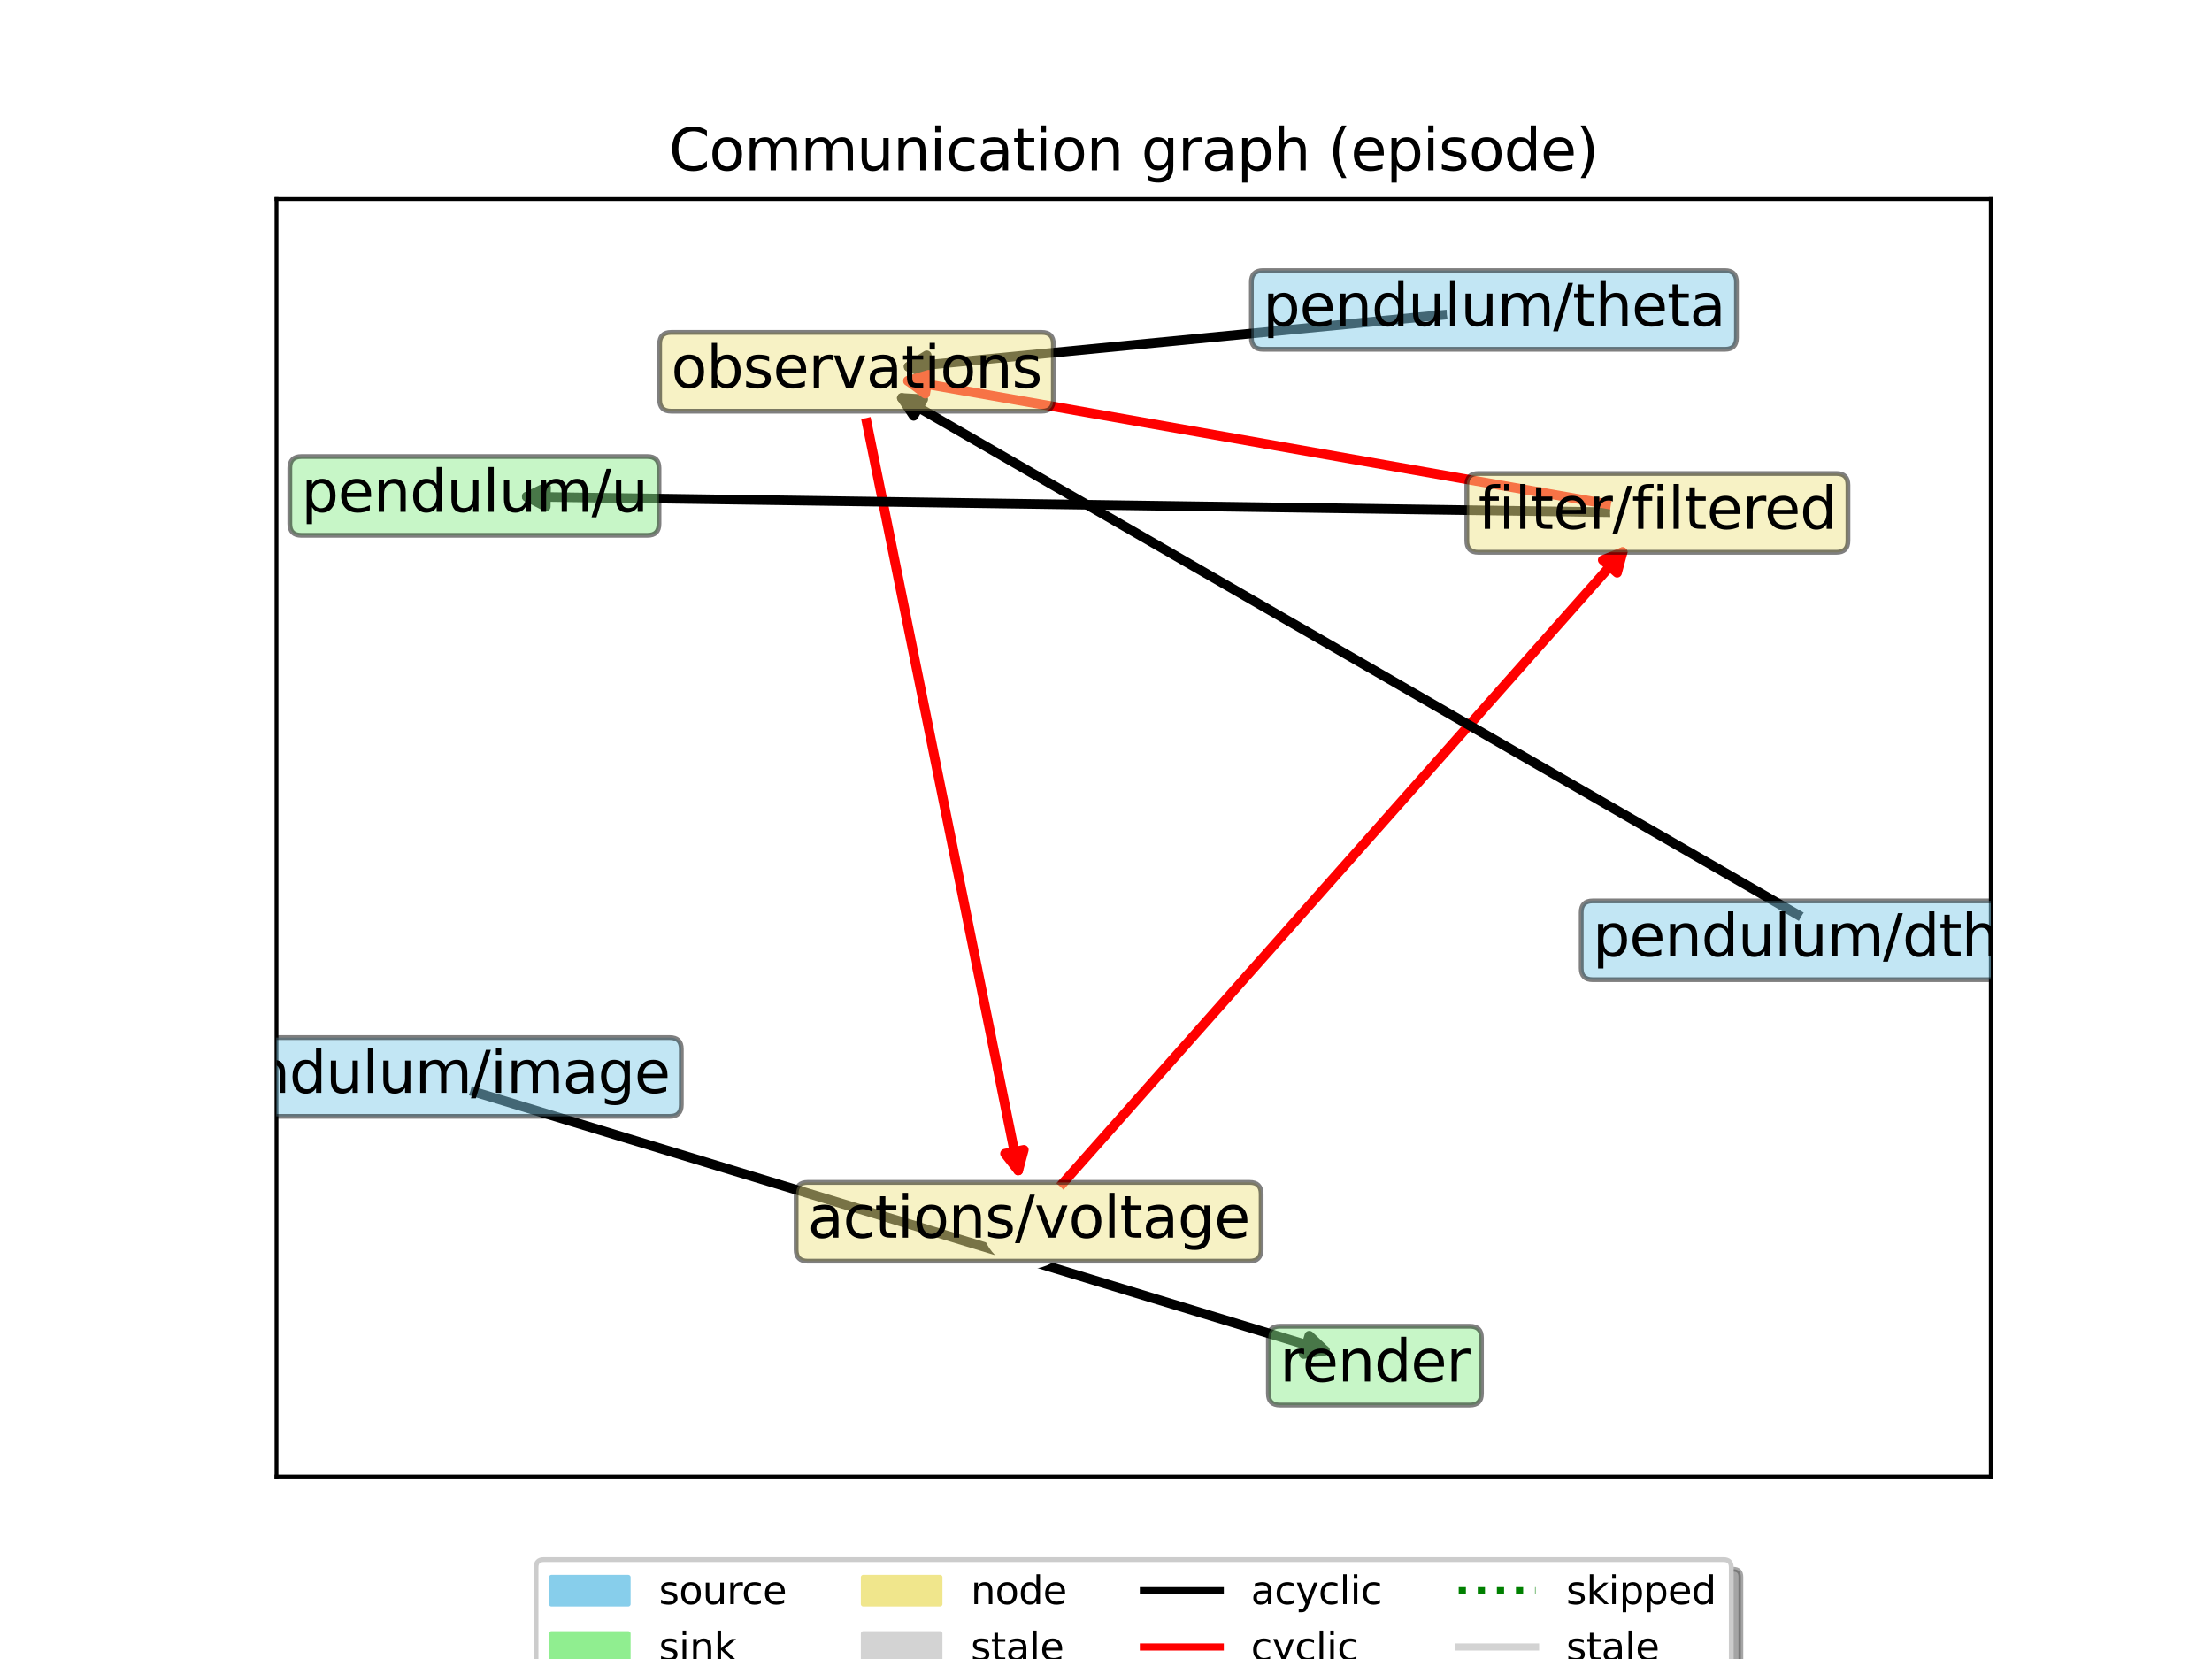 <?xml version="1.0" encoding="utf-8" standalone="no"?>
<!DOCTYPE svg PUBLIC "-//W3C//DTD SVG 1.1//EN"
  "http://www.w3.org/Graphics/SVG/1.1/DTD/svg11.dtd">
<svg xmlns:xlink="http://www.w3.org/1999/xlink" width="460.8pt" height="345.6pt" viewBox="0 0 460.8 345.6" xmlns="http://www.w3.org/2000/svg" version="1.1">
 <defs>
  <style type="text/css">*{stroke-linejoin: round; stroke-linecap: butt}</style>
 </defs>
 <g id="figure_1">
  <g id="patch_1">
   <path d="M 0 345.6 
L 460.8 345.6 
L 460.8 0 
L 0 0 
z
" style="fill: #ffffff"/>
  </g>
  <g id="axes_1">
   <g id="patch_2">
    <path d="M 57.6 307.584 
L 414.72 307.584 
L 414.72 41.472 
L 57.6 41.472 
z
" style="fill: #ffffff"/>
   </g>
   <g id="patch_3">
    <path d="M 220.029 248.04 
Q 279.772 180.683 338.031 114.998 
" clip-path="url(#pa3cafbe546)" style="fill: none; stroke: #ff0000; stroke-width: 2; stroke-linecap: round"/>
    <path d="M 333.881 116.664 
L 338.031 114.998 
L 336.873 119.318 
L 333.881 116.664 
z
" clip-path="url(#pa3cafbe546)" style="fill: #ff0000; stroke: #ff0000; stroke-width: 2; stroke-linecap: round"/>
   </g>
   <g id="patch_4">
    <path d="M 180.142 85.938 
Q 196.353 165.985 212.121 243.841 
" clip-path="url(#pa3cafbe546)" style="fill: none; stroke: #ff0000; stroke-width: 2; stroke-linecap: round"/>
    <path d="M 213.287 239.524 
L 212.121 243.841 
L 209.367 240.318 
L 213.287 239.524 
z
" clip-path="url(#pa3cafbe546)" style="fill: #ff0000; stroke: #ff0000; stroke-width: 2; stroke-linecap: round"/>
   </g>
   <g id="patch_5">
    <path d="M 302.589 65.401 
Q 244.816 71.008 189.269 76.399 
" clip-path="url(#pa3cafbe546)" style="fill: none; stroke: #000000; stroke-width: 2; stroke-linecap: round"/>
    <path d="M 193.444 78.003 
L 189.269 76.399 
L 193.057 74.021 
L 193.444 78.003 
z
" clip-path="url(#pa3cafbe546)" style="stroke: #000000; stroke-width: 2; stroke-linecap: round"/>
   </g>
   <g id="patch_6">
    <path d="M 376.227 191.552 
Q 281.075 136.665 187.86 82.895 
" clip-path="url(#pa3cafbe546)" style="fill: none; stroke: #000000; stroke-width: 2; stroke-linecap: round"/>
    <path d="M 190.326 86.626 
L 187.86 82.895 
L 192.325 83.161 
L 190.326 86.626 
z
" clip-path="url(#pa3cafbe546)" style="stroke: #000000; stroke-width: 2; stroke-linecap: round"/>
   </g>
   <g id="patch_7">
    <path d="M 96.876 226.868 
Q 187.503 254.42 275.992 281.322 
" clip-path="url(#pa3cafbe546)" style="fill: none; stroke: #000000; stroke-width: 2; stroke-linecap: round"/>
    <path d="M 272.746 278.245 
L 275.992 281.322 
L 271.583 282.072 
L 272.746 278.245 
z
" clip-path="url(#pa3cafbe546)" style="stroke: #000000; stroke-width: 2; stroke-linecap: round"/>
   </g>
   <g id="patch_8">
    <path d="M 336.601 106.723 
Q 222.043 105.08 109.721 103.469 
" clip-path="url(#pa3cafbe546)" style="fill: none; stroke: #000000; stroke-width: 2; stroke-linecap: round"/>
    <path d="M 113.692 105.526 
L 109.721 103.469 
L 113.75 101.527 
L 113.692 105.526 
z
" clip-path="url(#pa3cafbe546)" style="stroke: #000000; stroke-width: 2; stroke-linecap: round"/>
   </g>
   <g id="patch_9">
    <path d="M 336.73 105.344 
Q 261.84 92.149 189.152 79.342 
" clip-path="url(#pa3cafbe546)" style="fill: none; stroke: #ff0000; stroke-width: 2; stroke-linecap: round"/>
    <path d="M 192.745 82.005 
L 189.152 79.342 
L 193.439 78.066 
L 192.745 82.005 
z
" clip-path="url(#pa3cafbe546)" style="fill: #ff0000; stroke: #ff0000; stroke-width: 2; stroke-linecap: round"/>
   </g>
   <g id="matplotlib.axis_1">
    <g id="xtick_1"/>
    <g id="xtick_2"/>
    <g id="xtick_3"/>
    <g id="xtick_4"/>
    <g id="xtick_5"/>
   </g>
   <g id="matplotlib.axis_2">
    <g id="ytick_1"/>
    <g id="ytick_2"/>
    <g id="ytick_3"/>
    <g id="ytick_4"/>
    <g id="ytick_5"/>
    <g id="ytick_6"/>
    <g id="ytick_7"/>
    <g id="ytick_8"/>
    <g id="ytick_9"/>
   </g>
   <g id="PathCollection_1">
    <defs>
     <path id="m9067546afa" d="M 0 19.365 
C 5.136 19.365 10.062 17.325 13.693 13.693 
C 17.325 10.062 19.365 5.136 19.365 0 
C 19.365 -5.136 17.325 -10.062 13.693 -13.693 
C 10.062 -17.325 5.136 -19.365 0 -19.365 
C -5.136 -19.365 -10.062 -17.325 -13.693 -13.693 
C -17.325 -10.062 -19.365 -5.136 -19.365 0 
C -19.365 5.136 -17.325 10.062 -13.693 13.693 
C -10.062 17.325 -5.136 19.365 0 19.365 
z
" style="stroke: #ffffff; stroke-opacity: 0"/>
    </defs>
    <g clip-path="url(#pa3cafbe546)">
     <use xlink:href="#m9067546afa" x="214.283" y="254.519" style="fill: #ffffff; fill-opacity: 0; stroke: #ffffff; stroke-opacity: 0"/>
     <use xlink:href="#m9067546afa" x="178.423" y="77.451" style="fill: #ffffff; fill-opacity: 0; stroke: #ffffff; stroke-opacity: 0"/>
     <use xlink:href="#m9067546afa" x="311.208" y="64.564" style="fill: #ffffff; fill-opacity: 0; stroke: #ffffff; stroke-opacity: 0"/>
     <use xlink:href="#m9067546afa" x="383.73" y="195.88" style="fill: #ffffff; fill-opacity: 0; stroke: #ffffff; stroke-opacity: 0"/>
     <use xlink:href="#m9067546afa" x="88.59" y="224.348" style="fill: #ffffff; fill-opacity: 0; stroke: #ffffff; stroke-opacity: 0"/>
     <use xlink:href="#m9067546afa" x="98.825" y="103.313" style="fill: #ffffff; fill-opacity: 0; stroke: #ffffff; stroke-opacity: 0"/>
     <use xlink:href="#m9067546afa" x="345.261" y="106.847" style="fill: #ffffff; fill-opacity: 0; stroke: #ffffff; stroke-opacity: 0"/>
     <use xlink:href="#m9067546afa" x="286.417" y="284.492" style="fill: #ffffff; fill-opacity: 0; stroke: #ffffff; stroke-opacity: 0"/>
    </g>
   </g>
   <g id="PathCollection_2">
    <defs>
     <path id="mab3aac2b02" d="M 0 9.354 
C 2.481 9.354 4.86 8.369 6.614 6.614 
C 8.369 4.86 9.354 2.481 9.354 0 
C 9.354 -2.481 8.369 -4.86 6.614 -6.614 
C 4.86 -8.369 2.481 -9.354 0 -9.354 
C -2.481 -9.354 -4.86 -8.369 -6.614 -6.614 
C -8.369 -4.86 -9.354 -2.481 -9.354 0 
C -9.354 2.481 -8.369 4.86 -6.614 6.614 
C -4.86 8.369 -2.481 9.354 0 9.354 
z
" style="stroke: #ffffff"/>
    </defs>
    <g clip-path="url(#pa3cafbe546)">
     <use xlink:href="#mab3aac2b02" x="214.283" y="254.519" style="fill: #ffffff; stroke: #ffffff"/>
     <use xlink:href="#mab3aac2b02" x="178.423" y="77.451" style="fill: #ffffff; stroke: #ffffff"/>
     <use xlink:href="#mab3aac2b02" x="311.208" y="64.564" style="fill: #ffffff; stroke: #ffffff"/>
     <use xlink:href="#mab3aac2b02" x="383.73" y="195.88" style="fill: #ffffff; stroke: #ffffff"/>
     <use xlink:href="#mab3aac2b02" x="88.59" y="224.348" style="fill: #ffffff; stroke: #ffffff"/>
     <use xlink:href="#mab3aac2b02" x="98.825" y="103.313" style="fill: #ffffff; stroke: #ffffff"/>
     <use xlink:href="#mab3aac2b02" x="345.261" y="106.847" style="fill: #ffffff; stroke: #ffffff"/>
     <use xlink:href="#mab3aac2b02" x="286.417" y="284.492" style="fill: #ffffff; stroke: #ffffff"/>
    </g>
   </g>
   <g id="patch_10">
    <path d="M 57.6 307.584 
L 57.6 41.472 
" style="fill: none; stroke: #000000; stroke-width: 0.8; stroke-linejoin: miter; stroke-linecap: square"/>
   </g>
   <g id="patch_11">
    <path d="M 414.72 307.584 
L 414.72 41.472 
" style="fill: none; stroke: #000000; stroke-width: 0.8; stroke-linejoin: miter; stroke-linecap: square"/>
   </g>
   <g id="patch_12">
    <path d="M 57.6 307.584 
L 414.72 307.584 
" style="fill: none; stroke: #000000; stroke-width: 0.8; stroke-linejoin: miter; stroke-linecap: square"/>
   </g>
   <g id="patch_13">
    <path d="M 57.6 41.472 
L 414.72 41.472 
" style="fill: none; stroke: #000000; stroke-width: 0.8; stroke-linejoin: miter; stroke-linecap: square"/>
   </g>
   <g id="text_1">
    <g id="patch_14">
     <path d="M 168.248 262.726 
L 260.318 262.726 
Q 262.718 262.726 262.718 260.326 
L 262.718 248.712 
Q 262.718 246.312 260.318 246.312 
L 168.248 246.312 
Q 165.848 246.312 165.848 248.712 
L 165.848 260.326 
Q 165.848 262.726 168.248 262.726 
z
" clip-path="url(#pa3cafbe546)" style="fill: #f0e68c; opacity: 0.5; stroke: #000000; stroke-linejoin: miter"/>
    </g>
    <g clip-path="url(#pa3cafbe546)">
     <!-- actions/voltage -->
     <g transform="translate(168.248 257.83)scale(0.12 -0.12)">
      <defs>
       <path id="DejaVuSans-61" d="M 2194 1759 
Q 1497 1759 1228 1600 
Q 959 1441 959 1056 
Q 959 750 1161 570 
Q 1363 391 1709 391 
Q 2188 391 2477 730 
Q 2766 1069 2766 1631 
L 2766 1759 
L 2194 1759 
z
M 3341 1997 
L 3341 0 
L 2766 0 
L 2766 531 
Q 2569 213 2275 61 
Q 1981 -91 1556 -91 
Q 1019 -91 701 211 
Q 384 513 384 1019 
Q 384 1609 779 1909 
Q 1175 2209 1959 2209 
L 2766 2209 
L 2766 2266 
Q 2766 2663 2505 2880 
Q 2244 3097 1772 3097 
Q 1472 3097 1187 3025 
Q 903 2953 641 2809 
L 641 3341 
Q 956 3463 1253 3523 
Q 1550 3584 1831 3584 
Q 2591 3584 2966 3190 
Q 3341 2797 3341 1997 
z
" transform="scale(0.016)"/>
       <path id="DejaVuSans-63" d="M 3122 3366 
L 3122 2828 
Q 2878 2963 2633 3030 
Q 2388 3097 2138 3097 
Q 1578 3097 1268 2742 
Q 959 2388 959 1747 
Q 959 1106 1268 751 
Q 1578 397 2138 397 
Q 2388 397 2633 464 
Q 2878 531 3122 666 
L 3122 134 
Q 2881 22 2623 -34 
Q 2366 -91 2075 -91 
Q 1284 -91 818 406 
Q 353 903 353 1747 
Q 353 2603 823 3093 
Q 1294 3584 2113 3584 
Q 2378 3584 2631 3529 
Q 2884 3475 3122 3366 
z
" transform="scale(0.016)"/>
       <path id="DejaVuSans-74" d="M 1172 4494 
L 1172 3500 
L 2356 3500 
L 2356 3053 
L 1172 3053 
L 1172 1153 
Q 1172 725 1289 603 
Q 1406 481 1766 481 
L 2356 481 
L 2356 0 
L 1766 0 
Q 1100 0 847 248 
Q 594 497 594 1153 
L 594 3053 
L 172 3053 
L 172 3500 
L 594 3500 
L 594 4494 
L 1172 4494 
z
" transform="scale(0.016)"/>
       <path id="DejaVuSans-69" d="M 603 3500 
L 1178 3500 
L 1178 0 
L 603 0 
L 603 3500 
z
M 603 4863 
L 1178 4863 
L 1178 4134 
L 603 4134 
L 603 4863 
z
" transform="scale(0.016)"/>
       <path id="DejaVuSans-6f" d="M 1959 3097 
Q 1497 3097 1228 2736 
Q 959 2375 959 1747 
Q 959 1119 1226 758 
Q 1494 397 1959 397 
Q 2419 397 2687 759 
Q 2956 1122 2956 1747 
Q 2956 2369 2687 2733 
Q 2419 3097 1959 3097 
z
M 1959 3584 
Q 2709 3584 3137 3096 
Q 3566 2609 3566 1747 
Q 3566 888 3137 398 
Q 2709 -91 1959 -91 
Q 1206 -91 779 398 
Q 353 888 353 1747 
Q 353 2609 779 3096 
Q 1206 3584 1959 3584 
z
" transform="scale(0.016)"/>
       <path id="DejaVuSans-6e" d="M 3513 2113 
L 3513 0 
L 2938 0 
L 2938 2094 
Q 2938 2591 2744 2837 
Q 2550 3084 2163 3084 
Q 1697 3084 1428 2787 
Q 1159 2491 1159 1978 
L 1159 0 
L 581 0 
L 581 3500 
L 1159 3500 
L 1159 2956 
Q 1366 3272 1645 3428 
Q 1925 3584 2291 3584 
Q 2894 3584 3203 3211 
Q 3513 2838 3513 2113 
z
" transform="scale(0.016)"/>
       <path id="DejaVuSans-73" d="M 2834 3397 
L 2834 2853 
Q 2591 2978 2328 3040 
Q 2066 3103 1784 3103 
Q 1356 3103 1142 2972 
Q 928 2841 928 2578 
Q 928 2378 1081 2264 
Q 1234 2150 1697 2047 
L 1894 2003 
Q 2506 1872 2764 1633 
Q 3022 1394 3022 966 
Q 3022 478 2636 193 
Q 2250 -91 1575 -91 
Q 1294 -91 989 -36 
Q 684 19 347 128 
L 347 722 
Q 666 556 975 473 
Q 1284 391 1588 391 
Q 1994 391 2212 530 
Q 2431 669 2431 922 
Q 2431 1156 2273 1281 
Q 2116 1406 1581 1522 
L 1381 1569 
Q 847 1681 609 1914 
Q 372 2147 372 2553 
Q 372 3047 722 3315 
Q 1072 3584 1716 3584 
Q 2034 3584 2315 3537 
Q 2597 3491 2834 3397 
z
" transform="scale(0.016)"/>
       <path id="DejaVuSans-2f" d="M 1625 4666 
L 2156 4666 
L 531 -594 
L 0 -594 
L 1625 4666 
z
" transform="scale(0.016)"/>
       <path id="DejaVuSans-76" d="M 191 3500 
L 800 3500 
L 1894 563 
L 2988 3500 
L 3597 3500 
L 2284 0 
L 1503 0 
L 191 3500 
z
" transform="scale(0.016)"/>
       <path id="DejaVuSans-6c" d="M 603 4863 
L 1178 4863 
L 1178 0 
L 603 0 
L 603 4863 
z
" transform="scale(0.016)"/>
       <path id="DejaVuSans-67" d="M 2906 1791 
Q 2906 2416 2648 2759 
Q 2391 3103 1925 3103 
Q 1463 3103 1205 2759 
Q 947 2416 947 1791 
Q 947 1169 1205 825 
Q 1463 481 1925 481 
Q 2391 481 2648 825 
Q 2906 1169 2906 1791 
z
M 3481 434 
Q 3481 -459 3084 -895 
Q 2688 -1331 1869 -1331 
Q 1566 -1331 1297 -1286 
Q 1028 -1241 775 -1147 
L 775 -588 
Q 1028 -725 1275 -790 
Q 1522 -856 1778 -856 
Q 2344 -856 2625 -561 
Q 2906 -266 2906 331 
L 2906 616 
Q 2728 306 2450 153 
Q 2172 0 1784 0 
Q 1141 0 747 490 
Q 353 981 353 1791 
Q 353 2603 747 3093 
Q 1141 3584 1784 3584 
Q 2172 3584 2450 3431 
Q 2728 3278 2906 2969 
L 2906 3500 
L 3481 3500 
L 3481 434 
z
" transform="scale(0.016)"/>
       <path id="DejaVuSans-65" d="M 3597 1894 
L 3597 1613 
L 953 1613 
Q 991 1019 1311 708 
Q 1631 397 2203 397 
Q 2534 397 2845 478 
Q 3156 559 3463 722 
L 3463 178 
Q 3153 47 2828 -22 
Q 2503 -91 2169 -91 
Q 1331 -91 842 396 
Q 353 884 353 1716 
Q 353 2575 817 3079 
Q 1281 3584 2069 3584 
Q 2775 3584 3186 3129 
Q 3597 2675 3597 1894 
z
M 3022 2063 
Q 3016 2534 2758 2815 
Q 2500 3097 2075 3097 
Q 1594 3097 1305 2825 
Q 1016 2553 972 2059 
L 3022 2063 
z
" transform="scale(0.016)"/>
      </defs>
      <use xlink:href="#DejaVuSans-61"/>
      <use xlink:href="#DejaVuSans-63" x="61.279"/>
      <use xlink:href="#DejaVuSans-74" x="116.26"/>
      <use xlink:href="#DejaVuSans-69" x="155.469"/>
      <use xlink:href="#DejaVuSans-6f" x="183.252"/>
      <use xlink:href="#DejaVuSans-6e" x="244.434"/>
      <use xlink:href="#DejaVuSans-73" x="307.812"/>
      <use xlink:href="#DejaVuSans-2f" x="359.912"/>
      <use xlink:href="#DejaVuSans-76" x="393.604"/>
      <use xlink:href="#DejaVuSans-6f" x="452.783"/>
      <use xlink:href="#DejaVuSans-6c" x="513.965"/>
      <use xlink:href="#DejaVuSans-74" x="541.748"/>
      <use xlink:href="#DejaVuSans-61" x="580.957"/>
      <use xlink:href="#DejaVuSans-67" x="642.236"/>
      <use xlink:href="#DejaVuSans-65" x="705.713"/>
     </g>
    </g>
   </g>
   <g id="text_2">
    <g id="patch_15">
     <path d="M 139.812 85.658 
L 217.034 85.658 
Q 219.434 85.658 219.434 83.258 
L 219.434 71.644 
Q 219.434 69.244 217.034 69.244 
L 139.812 69.244 
Q 137.412 69.244 137.412 71.644 
L 137.412 83.258 
Q 137.412 85.658 139.812 85.658 
z
" clip-path="url(#pa3cafbe546)" style="fill: #f0e68c; opacity: 0.5; stroke: #000000; stroke-linejoin: miter"/>
    </g>
    <g clip-path="url(#pa3cafbe546)">
     <!-- observations -->
     <g transform="translate(139.812 80.762)scale(0.12 -0.12)">
      <defs>
       <path id="DejaVuSans-62" d="M 3116 1747 
Q 3116 2381 2855 2742 
Q 2594 3103 2138 3103 
Q 1681 3103 1420 2742 
Q 1159 2381 1159 1747 
Q 1159 1113 1420 752 
Q 1681 391 2138 391 
Q 2594 391 2855 752 
Q 3116 1113 3116 1747 
z
M 1159 2969 
Q 1341 3281 1617 3432 
Q 1894 3584 2278 3584 
Q 2916 3584 3314 3078 
Q 3713 2572 3713 1747 
Q 3713 922 3314 415 
Q 2916 -91 2278 -91 
Q 1894 -91 1617 61 
Q 1341 213 1159 525 
L 1159 0 
L 581 0 
L 581 4863 
L 1159 4863 
L 1159 2969 
z
" transform="scale(0.016)"/>
       <path id="DejaVuSans-72" d="M 2631 2963 
Q 2534 3019 2420 3045 
Q 2306 3072 2169 3072 
Q 1681 3072 1420 2755 
Q 1159 2438 1159 1844 
L 1159 0 
L 581 0 
L 581 3500 
L 1159 3500 
L 1159 2956 
Q 1341 3275 1631 3429 
Q 1922 3584 2338 3584 
Q 2397 3584 2469 3576 
Q 2541 3569 2628 3553 
L 2631 2963 
z
" transform="scale(0.016)"/>
      </defs>
      <use xlink:href="#DejaVuSans-6f"/>
      <use xlink:href="#DejaVuSans-62" x="61.182"/>
      <use xlink:href="#DejaVuSans-73" x="124.658"/>
      <use xlink:href="#DejaVuSans-65" x="176.758"/>
      <use xlink:href="#DejaVuSans-72" x="238.281"/>
      <use xlink:href="#DejaVuSans-76" x="279.395"/>
      <use xlink:href="#DejaVuSans-61" x="338.574"/>
      <use xlink:href="#DejaVuSans-74" x="399.854"/>
      <use xlink:href="#DejaVuSans-69" x="439.062"/>
      <use xlink:href="#DejaVuSans-6f" x="466.846"/>
      <use xlink:href="#DejaVuSans-6e" x="528.027"/>
      <use xlink:href="#DejaVuSans-73" x="591.406"/>
     </g>
    </g>
   </g>
   <g id="text_3">
    <g id="patch_16">
     <path d="M 263.083 72.771 
L 359.334 72.771 
Q 361.734 72.771 361.734 70.371 
L 361.734 58.757 
Q 361.734 56.357 359.334 56.357 
L 263.083 56.357 
Q 260.683 56.357 260.683 58.757 
L 260.683 70.371 
Q 260.683 72.771 263.083 72.771 
z
" clip-path="url(#pa3cafbe546)" style="fill: #87ceeb; opacity: 0.5; stroke: #000000; stroke-linejoin: miter"/>
    </g>
    <g clip-path="url(#pa3cafbe546)">
     <!-- pendulum/theta -->
     <g transform="translate(263.083 67.876)scale(0.12 -0.12)">
      <defs>
       <path id="DejaVuSans-70" d="M 1159 525 
L 1159 -1331 
L 581 -1331 
L 581 3500 
L 1159 3500 
L 1159 2969 
Q 1341 3281 1617 3432 
Q 1894 3584 2278 3584 
Q 2916 3584 3314 3078 
Q 3713 2572 3713 1747 
Q 3713 922 3314 415 
Q 2916 -91 2278 -91 
Q 1894 -91 1617 61 
Q 1341 213 1159 525 
z
M 3116 1747 
Q 3116 2381 2855 2742 
Q 2594 3103 2138 3103 
Q 1681 3103 1420 2742 
Q 1159 2381 1159 1747 
Q 1159 1113 1420 752 
Q 1681 391 2138 391 
Q 2594 391 2855 752 
Q 3116 1113 3116 1747 
z
" transform="scale(0.016)"/>
       <path id="DejaVuSans-64" d="M 2906 2969 
L 2906 4863 
L 3481 4863 
L 3481 0 
L 2906 0 
L 2906 525 
Q 2725 213 2448 61 
Q 2172 -91 1784 -91 
Q 1150 -91 751 415 
Q 353 922 353 1747 
Q 353 2572 751 3078 
Q 1150 3584 1784 3584 
Q 2172 3584 2448 3432 
Q 2725 3281 2906 2969 
z
M 947 1747 
Q 947 1113 1208 752 
Q 1469 391 1925 391 
Q 2381 391 2643 752 
Q 2906 1113 2906 1747 
Q 2906 2381 2643 2742 
Q 2381 3103 1925 3103 
Q 1469 3103 1208 2742 
Q 947 2381 947 1747 
z
" transform="scale(0.016)"/>
       <path id="DejaVuSans-75" d="M 544 1381 
L 544 3500 
L 1119 3500 
L 1119 1403 
Q 1119 906 1312 657 
Q 1506 409 1894 409 
Q 2359 409 2629 706 
Q 2900 1003 2900 1516 
L 2900 3500 
L 3475 3500 
L 3475 0 
L 2900 0 
L 2900 538 
Q 2691 219 2414 64 
Q 2138 -91 1772 -91 
Q 1169 -91 856 284 
Q 544 659 544 1381 
z
M 1991 3584 
L 1991 3584 
z
" transform="scale(0.016)"/>
       <path id="DejaVuSans-6d" d="M 3328 2828 
Q 3544 3216 3844 3400 
Q 4144 3584 4550 3584 
Q 5097 3584 5394 3201 
Q 5691 2819 5691 2113 
L 5691 0 
L 5113 0 
L 5113 2094 
Q 5113 2597 4934 2840 
Q 4756 3084 4391 3084 
Q 3944 3084 3684 2787 
Q 3425 2491 3425 1978 
L 3425 0 
L 2847 0 
L 2847 2094 
Q 2847 2600 2669 2842 
Q 2491 3084 2119 3084 
Q 1678 3084 1418 2786 
Q 1159 2488 1159 1978 
L 1159 0 
L 581 0 
L 581 3500 
L 1159 3500 
L 1159 2956 
Q 1356 3278 1631 3431 
Q 1906 3584 2284 3584 
Q 2666 3584 2933 3390 
Q 3200 3197 3328 2828 
z
" transform="scale(0.016)"/>
       <path id="DejaVuSans-68" d="M 3513 2113 
L 3513 0 
L 2938 0 
L 2938 2094 
Q 2938 2591 2744 2837 
Q 2550 3084 2163 3084 
Q 1697 3084 1428 2787 
Q 1159 2491 1159 1978 
L 1159 0 
L 581 0 
L 581 4863 
L 1159 4863 
L 1159 2956 
Q 1366 3272 1645 3428 
Q 1925 3584 2291 3584 
Q 2894 3584 3203 3211 
Q 3513 2838 3513 2113 
z
" transform="scale(0.016)"/>
      </defs>
      <use xlink:href="#DejaVuSans-70"/>
      <use xlink:href="#DejaVuSans-65" x="63.477"/>
      <use xlink:href="#DejaVuSans-6e" x="125"/>
      <use xlink:href="#DejaVuSans-64" x="188.379"/>
      <use xlink:href="#DejaVuSans-75" x="251.855"/>
      <use xlink:href="#DejaVuSans-6c" x="315.234"/>
      <use xlink:href="#DejaVuSans-75" x="343.018"/>
      <use xlink:href="#DejaVuSans-6d" x="406.396"/>
      <use xlink:href="#DejaVuSans-2f" x="503.809"/>
      <use xlink:href="#DejaVuSans-74" x="537.5"/>
      <use xlink:href="#DejaVuSans-68" x="576.709"/>
      <use xlink:href="#DejaVuSans-65" x="640.088"/>
      <use xlink:href="#DejaVuSans-74" x="701.611"/>
      <use xlink:href="#DejaVuSans-61" x="740.82"/>
     </g>
    </g>
   </g>
   <g id="text_4">
    <g id="patch_17">
     <path d="M 331.796 204.087 
L 435.665 204.087 
Q 438.065 204.087 438.065 201.687 
L 438.065 190.073 
Q 438.065 187.673 435.665 187.673 
L 331.796 187.673 
Q 329.396 187.673 329.396 190.073 
L 329.396 201.687 
Q 329.396 204.087 331.796 204.087 
z
" clip-path="url(#pa3cafbe546)" style="fill: #87ceeb; opacity: 0.5; stroke: #000000; stroke-linejoin: miter"/>
    </g>
    <g clip-path="url(#pa3cafbe546)">
     <!-- pendulum/dtheta -->
     <g transform="translate(331.796 199.191)scale(0.12 -0.12)">
      <use xlink:href="#DejaVuSans-70"/>
      <use xlink:href="#DejaVuSans-65" x="63.477"/>
      <use xlink:href="#DejaVuSans-6e" x="125"/>
      <use xlink:href="#DejaVuSans-64" x="188.379"/>
      <use xlink:href="#DejaVuSans-75" x="251.855"/>
      <use xlink:href="#DejaVuSans-6c" x="315.234"/>
      <use xlink:href="#DejaVuSans-75" x="343.018"/>
      <use xlink:href="#DejaVuSans-6d" x="406.396"/>
      <use xlink:href="#DejaVuSans-2f" x="503.809"/>
      <use xlink:href="#DejaVuSans-64" x="537.5"/>
      <use xlink:href="#DejaVuSans-74" x="600.977"/>
      <use xlink:href="#DejaVuSans-68" x="640.186"/>
      <use xlink:href="#DejaVuSans-65" x="703.564"/>
      <use xlink:href="#DejaVuSans-74" x="765.088"/>
      <use xlink:href="#DejaVuSans-61" x="804.297"/>
     </g>
    </g>
   </g>
   <g id="text_5">
    <g id="patch_18">
     <path d="M 37.651 232.555 
L 139.529 232.555 
Q 141.929 232.555 141.929 230.155 
L 141.929 218.542 
Q 141.929 216.142 139.529 216.142 
L 37.651 216.142 
Q 35.251 216.142 35.251 218.542 
L 35.251 230.155 
Q 35.251 232.555 37.651 232.555 
z
" clip-path="url(#pa3cafbe546)" style="fill: #87ceeb; opacity: 0.5; stroke: #000000; stroke-linejoin: miter"/>
    </g>
    <g clip-path="url(#pa3cafbe546)">
     <!-- pendulum/image -->
     <g transform="translate(37.651 227.66)scale(0.12 -0.12)">
      <use xlink:href="#DejaVuSans-70"/>
      <use xlink:href="#DejaVuSans-65" x="63.477"/>
      <use xlink:href="#DejaVuSans-6e" x="125"/>
      <use xlink:href="#DejaVuSans-64" x="188.379"/>
      <use xlink:href="#DejaVuSans-75" x="251.855"/>
      <use xlink:href="#DejaVuSans-6c" x="315.234"/>
      <use xlink:href="#DejaVuSans-75" x="343.018"/>
      <use xlink:href="#DejaVuSans-6d" x="406.396"/>
      <use xlink:href="#DejaVuSans-2f" x="503.809"/>
      <use xlink:href="#DejaVuSans-69" x="537.5"/>
      <use xlink:href="#DejaVuSans-6d" x="565.283"/>
      <use xlink:href="#DejaVuSans-61" x="662.695"/>
      <use xlink:href="#DejaVuSans-67" x="723.975"/>
      <use xlink:href="#DejaVuSans-65" x="787.451"/>
     </g>
    </g>
   </g>
   <g id="text_6">
    <g id="patch_19">
     <path d="M 62.773 111.52 
L 134.878 111.52 
Q 137.278 111.52 137.278 109.12 
L 137.278 97.506 
Q 137.278 95.106 134.878 95.106 
L 62.773 95.106 
Q 60.373 95.106 60.373 97.506 
L 60.373 109.12 
Q 60.373 111.52 62.773 111.52 
z
" clip-path="url(#pa3cafbe546)" style="fill: #90ee90; opacity: 0.5; stroke: #000000; stroke-linejoin: miter"/>
    </g>
    <g clip-path="url(#pa3cafbe546)">
     <!-- pendulum/u -->
     <g transform="translate(62.773 106.624)scale(0.12 -0.12)">
      <use xlink:href="#DejaVuSans-70"/>
      <use xlink:href="#DejaVuSans-65" x="63.477"/>
      <use xlink:href="#DejaVuSans-6e" x="125"/>
      <use xlink:href="#DejaVuSans-64" x="188.379"/>
      <use xlink:href="#DejaVuSans-75" x="251.855"/>
      <use xlink:href="#DejaVuSans-6c" x="315.234"/>
      <use xlink:href="#DejaVuSans-75" x="343.018"/>
      <use xlink:href="#DejaVuSans-6d" x="406.396"/>
      <use xlink:href="#DejaVuSans-2f" x="503.809"/>
      <use xlink:href="#DejaVuSans-75" x="537.5"/>
     </g>
    </g>
   </g>
   <g id="text_7">
    <g id="patch_20">
     <path d="M 307.961 115.054 
L 382.562 115.054 
Q 384.962 115.054 384.962 112.654 
L 384.962 101.04 
Q 384.962 98.64 382.562 98.64 
L 307.961 98.64 
Q 305.561 98.64 305.561 101.04 
L 305.561 112.654 
Q 305.561 115.054 307.961 115.054 
z
" clip-path="url(#pa3cafbe546)" style="fill: #f0e68c; opacity: 0.5; stroke: #000000; stroke-linejoin: miter"/>
    </g>
    <g clip-path="url(#pa3cafbe546)">
     <!-- filter/filtered -->
     <g transform="translate(307.961 110.158)scale(0.12 -0.12)">
      <defs>
       <path id="DejaVuSans-66" d="M 2375 4863 
L 2375 4384 
L 1825 4384 
Q 1516 4384 1395 4259 
Q 1275 4134 1275 3809 
L 1275 3500 
L 2222 3500 
L 2222 3053 
L 1275 3053 
L 1275 0 
L 697 0 
L 697 3053 
L 147 3053 
L 147 3500 
L 697 3500 
L 697 3744 
Q 697 4328 969 4595 
Q 1241 4863 1831 4863 
L 2375 4863 
z
" transform="scale(0.016)"/>
      </defs>
      <use xlink:href="#DejaVuSans-66"/>
      <use xlink:href="#DejaVuSans-69" x="35.205"/>
      <use xlink:href="#DejaVuSans-6c" x="62.988"/>
      <use xlink:href="#DejaVuSans-74" x="90.771"/>
      <use xlink:href="#DejaVuSans-65" x="129.98"/>
      <use xlink:href="#DejaVuSans-72" x="191.504"/>
      <use xlink:href="#DejaVuSans-2f" x="232.617"/>
      <use xlink:href="#DejaVuSans-66" x="266.309"/>
      <use xlink:href="#DejaVuSans-69" x="301.514"/>
      <use xlink:href="#DejaVuSans-6c" x="329.297"/>
      <use xlink:href="#DejaVuSans-74" x="357.08"/>
      <use xlink:href="#DejaVuSans-65" x="396.289"/>
      <use xlink:href="#DejaVuSans-72" x="457.812"/>
      <use xlink:href="#DejaVuSans-65" x="496.676"/>
      <use xlink:href="#DejaVuSans-64" x="558.199"/>
     </g>
    </g>
   </g>
   <g id="text_8">
    <g id="patch_21">
     <path d="M 266.624 292.699 
L 306.21 292.699 
Q 308.61 292.699 308.61 290.299 
L 308.61 278.685 
Q 308.61 276.285 306.21 276.285 
L 266.624 276.285 
Q 264.224 276.285 264.224 278.685 
L 264.224 290.299 
Q 264.224 292.699 266.624 292.699 
z
" clip-path="url(#pa3cafbe546)" style="fill: #90ee90; opacity: 0.5; stroke: #000000; stroke-linejoin: miter"/>
    </g>
    <g clip-path="url(#pa3cafbe546)">
     <!-- render -->
     <g transform="translate(266.624 287.803)scale(0.12 -0.12)">
      <use xlink:href="#DejaVuSans-72"/>
      <use xlink:href="#DejaVuSans-65" x="38.863"/>
      <use xlink:href="#DejaVuSans-6e" x="100.387"/>
      <use xlink:href="#DejaVuSans-64" x="163.766"/>
      <use xlink:href="#DejaVuSans-65" x="227.242"/>
      <use xlink:href="#DejaVuSans-72" x="288.766"/>
     </g>
    </g>
   </g>
   <g id="text_9">
    <!-- Communication graph (episode) -->
    <g transform="translate(139.344 35.472)scale(0.12 -0.12)">
     <defs>
      <path id="DejaVuSans-43" d="M 4122 4306 
L 4122 3641 
Q 3803 3938 3442 4084 
Q 3081 4231 2675 4231 
Q 1875 4231 1450 3742 
Q 1025 3253 1025 2328 
Q 1025 1406 1450 917 
Q 1875 428 2675 428 
Q 3081 428 3442 575 
Q 3803 722 4122 1019 
L 4122 359 
Q 3791 134 3420 21 
Q 3050 -91 2638 -91 
Q 1578 -91 968 557 
Q 359 1206 359 2328 
Q 359 3453 968 4101 
Q 1578 4750 2638 4750 
Q 3056 4750 3426 4639 
Q 3797 4528 4122 4306 
z
" transform="scale(0.016)"/>
      <path id="DejaVuSans-20" transform="scale(0.016)"/>
      <path id="DejaVuSans-28" d="M 1984 4856 
Q 1566 4138 1362 3434 
Q 1159 2731 1159 2009 
Q 1159 1288 1364 580 
Q 1569 -128 1984 -844 
L 1484 -844 
Q 1016 -109 783 600 
Q 550 1309 550 2009 
Q 550 2706 781 3412 
Q 1013 4119 1484 4856 
L 1984 4856 
z
" transform="scale(0.016)"/>
      <path id="DejaVuSans-29" d="M 513 4856 
L 1013 4856 
Q 1481 4119 1714 3412 
Q 1947 2706 1947 2009 
Q 1947 1309 1714 600 
Q 1481 -109 1013 -844 
L 513 -844 
Q 928 -128 1133 580 
Q 1338 1288 1338 2009 
Q 1338 2731 1133 3434 
Q 928 4138 513 4856 
z
" transform="scale(0.016)"/>
     </defs>
     <use xlink:href="#DejaVuSans-43"/>
     <use xlink:href="#DejaVuSans-6f" x="69.824"/>
     <use xlink:href="#DejaVuSans-6d" x="131.006"/>
     <use xlink:href="#DejaVuSans-6d" x="228.418"/>
     <use xlink:href="#DejaVuSans-75" x="325.83"/>
     <use xlink:href="#DejaVuSans-6e" x="389.209"/>
     <use xlink:href="#DejaVuSans-69" x="452.588"/>
     <use xlink:href="#DejaVuSans-63" x="480.371"/>
     <use xlink:href="#DejaVuSans-61" x="535.352"/>
     <use xlink:href="#DejaVuSans-74" x="596.631"/>
     <use xlink:href="#DejaVuSans-69" x="635.84"/>
     <use xlink:href="#DejaVuSans-6f" x="663.623"/>
     <use xlink:href="#DejaVuSans-6e" x="724.805"/>
     <use xlink:href="#DejaVuSans-20" x="788.184"/>
     <use xlink:href="#DejaVuSans-67" x="819.971"/>
     <use xlink:href="#DejaVuSans-72" x="883.447"/>
     <use xlink:href="#DejaVuSans-61" x="924.561"/>
     <use xlink:href="#DejaVuSans-70" x="985.84"/>
     <use xlink:href="#DejaVuSans-68" x="1049.316"/>
     <use xlink:href="#DejaVuSans-20" x="1112.695"/>
     <use xlink:href="#DejaVuSans-28" x="1144.482"/>
     <use xlink:href="#DejaVuSans-65" x="1183.496"/>
     <use xlink:href="#DejaVuSans-70" x="1245.02"/>
     <use xlink:href="#DejaVuSans-69" x="1308.496"/>
     <use xlink:href="#DejaVuSans-73" x="1336.279"/>
     <use xlink:href="#DejaVuSans-6f" x="1388.379"/>
     <use xlink:href="#DejaVuSans-64" x="1449.561"/>
     <use xlink:href="#DejaVuSans-65" x="1513.037"/>
     <use xlink:href="#DejaVuSans-29" x="1574.561"/>
    </g>
   </g>
   <g id="legend_1">
    <g id="patch_22">
     <path d="M 115.266 352.775 
L 361.054 352.775 
Q 362.654 352.775 362.654 351.175 
L 362.654 328.49 
Q 362.654 326.89 361.054 326.89 
L 115.266 326.89 
Q 113.666 326.89 113.666 328.49 
L 113.666 351.175 
Q 113.666 352.775 115.266 352.775 
z
" style="fill: #4c4c4c; opacity: 0.5; stroke: #4c4c4c; stroke-linejoin: miter"/>
    </g>
    <g id="patch_23">
     <path d="M 113.266 350.775 
L 359.054 350.775 
Q 360.654 350.775 360.654 349.175 
L 360.654 326.49 
Q 360.654 324.89 359.054 324.89 
L 113.266 324.89 
Q 111.666 324.89 111.666 326.49 
L 111.666 349.175 
Q 111.666 350.775 113.266 350.775 
z
" style="fill: #ffffff; stroke: #cccccc; stroke-linejoin: miter"/>
    </g>
    <g id="patch_24">
     <path d="M 114.866 334.168 
L 130.866 334.168 
L 130.866 328.568 
L 114.866 328.568 
z
" style="fill: #87ceeb; stroke: #87ceeb; stroke-linejoin: miter"/>
    </g>
    <g id="text_10">
     <!-- source -->
     <g transform="translate(137.266 334.168)scale(0.08 -0.08)">
      <use xlink:href="#DejaVuSans-73"/>
      <use xlink:href="#DejaVuSans-6f" x="52.1"/>
      <use xlink:href="#DejaVuSans-75" x="113.281"/>
      <use xlink:href="#DejaVuSans-72" x="176.66"/>
      <use xlink:href="#DejaVuSans-63" x="215.523"/>
      <use xlink:href="#DejaVuSans-65" x="270.504"/>
     </g>
    </g>
    <g id="patch_25">
     <path d="M 114.866 345.911 
L 130.866 345.911 
L 130.866 340.311 
L 114.866 340.311 
z
" style="fill: #90ee90; stroke: #90ee90; stroke-linejoin: miter"/>
    </g>
    <g id="text_11">
     <!-- sink -->
     <g transform="translate(137.266 345.911)scale(0.08 -0.08)">
      <defs>
       <path id="DejaVuSans-6b" d="M 581 4863 
L 1159 4863 
L 1159 1991 
L 2875 3500 
L 3609 3500 
L 1753 1863 
L 3688 0 
L 2938 0 
L 1159 1709 
L 1159 0 
L 581 0 
L 581 4863 
z
" transform="scale(0.016)"/>
      </defs>
      <use xlink:href="#DejaVuSans-73"/>
      <use xlink:href="#DejaVuSans-69" x="52.1"/>
      <use xlink:href="#DejaVuSans-6e" x="79.883"/>
      <use xlink:href="#DejaVuSans-6b" x="143.262"/>
     </g>
    </g>
    <g id="patch_26">
     <path d="M 179.828 334.168 
L 195.828 334.168 
L 195.828 328.568 
L 179.828 328.568 
z
" style="fill: #f0e68c; stroke: #f0e68c; stroke-linejoin: miter"/>
    </g>
    <g id="text_12">
     <!-- node -->
     <g transform="translate(202.228 334.168)scale(0.08 -0.08)">
      <use xlink:href="#DejaVuSans-6e"/>
      <use xlink:href="#DejaVuSans-6f" x="63.379"/>
      <use xlink:href="#DejaVuSans-64" x="124.561"/>
      <use xlink:href="#DejaVuSans-65" x="188.037"/>
     </g>
    </g>
    <g id="patch_27">
     <path d="M 179.828 345.911 
L 195.828 345.911 
L 195.828 340.311 
L 179.828 340.311 
z
" style="fill: #d3d3d3; stroke: #d3d3d3; stroke-linejoin: miter"/>
    </g>
    <g id="text_13">
     <!-- stale -->
     <g transform="translate(202.228 345.911)scale(0.08 -0.08)">
      <use xlink:href="#DejaVuSans-73"/>
      <use xlink:href="#DejaVuSans-74" x="52.1"/>
      <use xlink:href="#DejaVuSans-61" x="91.309"/>
      <use xlink:href="#DejaVuSans-6c" x="152.588"/>
      <use xlink:href="#DejaVuSans-65" x="180.371"/>
     </g>
    </g>
    <g id="line2d_1">
     <path d="M 238.194 331.368 
L 246.194 331.368 
L 254.194 331.368 
" style="fill: none; stroke: #000000; stroke-width: 1.5; stroke-linecap: square"/>
    </g>
    <g id="text_14">
     <!-- acyclic -->
     <g transform="translate(260.594 334.168)scale(0.08 -0.08)">
      <defs>
       <path id="DejaVuSans-79" d="M 2059 -325 
Q 1816 -950 1584 -1140 
Q 1353 -1331 966 -1331 
L 506 -1331 
L 506 -850 
L 844 -850 
Q 1081 -850 1212 -737 
Q 1344 -625 1503 -206 
L 1606 56 
L 191 3500 
L 800 3500 
L 1894 763 
L 2988 3500 
L 3597 3500 
L 2059 -325 
z
" transform="scale(0.016)"/>
      </defs>
      <use xlink:href="#DejaVuSans-61"/>
      <use xlink:href="#DejaVuSans-63" x="61.279"/>
      <use xlink:href="#DejaVuSans-79" x="116.26"/>
      <use xlink:href="#DejaVuSans-63" x="175.439"/>
      <use xlink:href="#DejaVuSans-6c" x="230.42"/>
      <use xlink:href="#DejaVuSans-69" x="258.203"/>
      <use xlink:href="#DejaVuSans-63" x="285.986"/>
     </g>
    </g>
    <g id="line2d_2">
     <path d="M 238.194 343.111 
L 246.194 343.111 
L 254.194 343.111 
" style="fill: none; stroke: #ff0000; stroke-width: 1.5; stroke-linecap: square"/>
    </g>
    <g id="text_15">
     <!-- cyclic -->
     <g transform="translate(260.594 345.911)scale(0.08 -0.08)">
      <use xlink:href="#DejaVuSans-63"/>
      <use xlink:href="#DejaVuSans-79" x="54.98"/>
      <use xlink:href="#DejaVuSans-63" x="114.16"/>
      <use xlink:href="#DejaVuSans-6c" x="169.141"/>
      <use xlink:href="#DejaVuSans-69" x="196.924"/>
      <use xlink:href="#DejaVuSans-63" x="224.707"/>
     </g>
    </g>
    <g id="line2d_3">
     <path d="M 303.873 331.368 
L 311.873 331.368 
L 319.873 331.368 
" style="fill: none; stroke-dasharray: 1.5,2.475; stroke-dashoffset: 0; stroke: #008000; stroke-width: 1.5"/>
    </g>
    <g id="text_16">
     <!-- skipped -->
     <g transform="translate(326.273 334.168)scale(0.08 -0.08)">
      <use xlink:href="#DejaVuSans-73"/>
      <use xlink:href="#DejaVuSans-6b" x="52.1"/>
      <use xlink:href="#DejaVuSans-69" x="110.01"/>
      <use xlink:href="#DejaVuSans-70" x="137.793"/>
      <use xlink:href="#DejaVuSans-70" x="201.27"/>
      <use xlink:href="#DejaVuSans-65" x="264.746"/>
      <use xlink:href="#DejaVuSans-64" x="326.27"/>
     </g>
    </g>
    <g id="line2d_4">
     <path d="M 303.873 343.111 
L 311.873 343.111 
L 319.873 343.111 
" style="fill: none; stroke: #d3d3d3; stroke-width: 1.5; stroke-linecap: square"/>
    </g>
    <g id="text_17">
     <!-- stale -->
     <g transform="translate(326.273 345.911)scale(0.08 -0.08)">
      <use xlink:href="#DejaVuSans-73"/>
      <use xlink:href="#DejaVuSans-74" x="52.1"/>
      <use xlink:href="#DejaVuSans-61" x="91.309"/>
      <use xlink:href="#DejaVuSans-6c" x="152.588"/>
      <use xlink:href="#DejaVuSans-65" x="180.371"/>
     </g>
    </g>
   </g>
  </g>
 </g>
 <defs>
  <clipPath id="pa3cafbe546">
   <rect x="57.6" y="41.472" width="357.12" height="266.112"/>
  </clipPath>
 </defs>
</svg>
